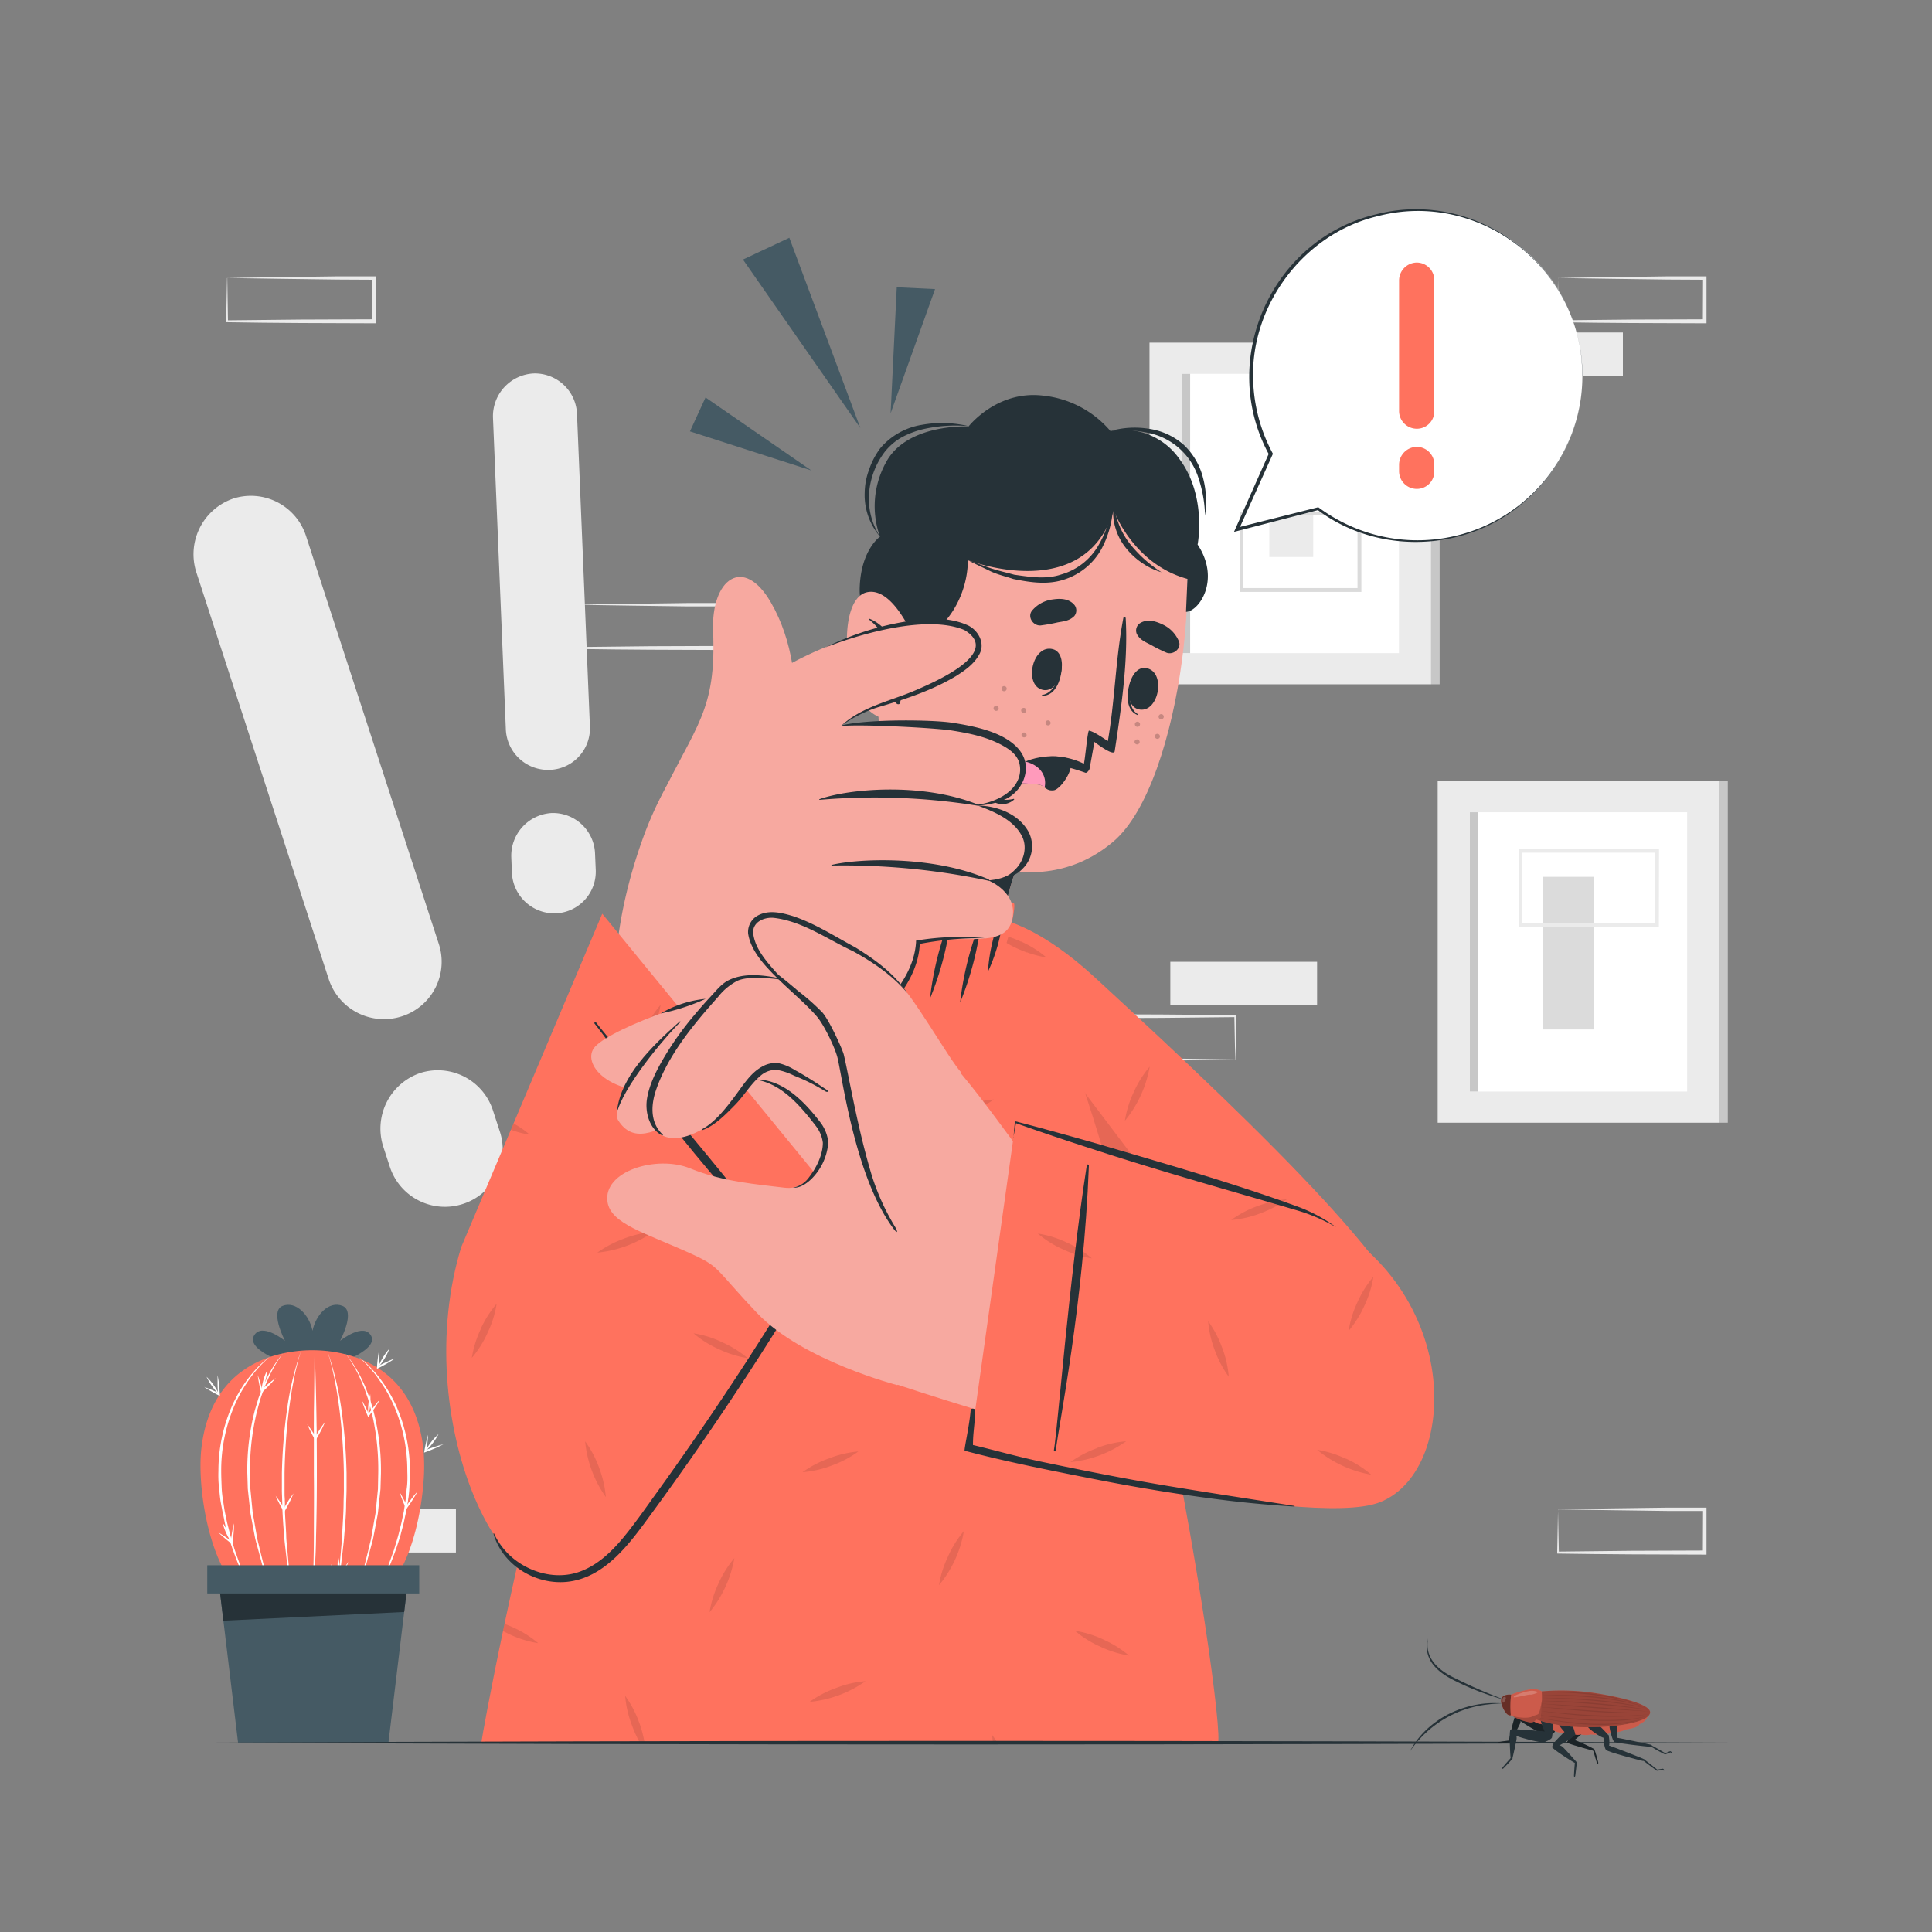 <svg xmlns="http://www.w3.org/2000/svg" viewBox="0 0 500 500"><rect x="0" y="0" width="500" height="500" fill="#808080" stroke="none"/><g id="freepik--background-complete--inject-470"><rect x="382.01" y="86.05" width="37.98" height="11.19" transform="translate(802.01 183.29) rotate(180)" style="fill:#ebebeb"></rect><path d="M403.2,71.94c6.33-.1,22.29-.36,28.41-.42l9.57,0h.46v.46l0,11.19v.5h-.5l-19-.07c-4.73,0-14.26-.14-19-.21H403v-.22l.22-11.19Zm0,0,.23,11.19-.23-.23c4.74-.06,14.26-.16,19-.2l19-.07-.5.5.05-11.19.45.46-9.41-.05c-6-.06-22.34-.31-28.57-.41Z" style="fill:#ebebeb"></path><path d="M360.82,71.94c6.33-.1,22.3-.36,28.41-.42l9.58,0h.45v.46l0,11.19v.5h-.5l-19-.07c-4.73,0-14.27-.14-19-.21h-.23v-.22l.22-11.19Zm0,0,.23,11.19-.23-.23c4.74-.06,14.26-.16,19-.2l19-.07-.5.5,0-11.19.46.46-9.42-.05c-6-.06-22.34-.31-28.57-.41Z" style="fill:#ebebeb"></path><path d="M58.82,71.94c6.32-.1,22.29-.36,28.4-.42l9.58,0h.46v.46l0,11.19v.5h-.5l-19-.07c-4.73,0-14.26-.14-19-.21h-.23v-.22l.23-11.19Zm0,0L59,83.13l-.22-.23c4.74-.06,14.25-.16,19-.2l19-.07-.5.5,0-11.19.46.46-9.42-.05c-6-.06-22.34-.31-28.56-.41Z" style="fill:#ebebeb"></path><rect x="80" y="390.6" width="37.98" height="11.19" transform="translate(197.99 792.38) rotate(180)" style="fill:#ebebeb"></rect><path d="M58.82,376.49c6.32-.11,22.29-.36,28.4-.42l9.58,0h.46v.46l0,11.19v.5h-.5l-19-.07c-4.73,0-14.26-.14-19-.21h-.23v-.22l.23-11.19Zm0,0L59,387.68l-.22-.23c4.74-.06,14.25-.16,19-.2l19-.07-.5.5,0-11.19.46.45-9.42,0c-6-.06-22.34-.31-28.56-.41Z" style="fill:#ebebeb"></path><path d="M149.51,156.48c6.33-.1,22.29-.35,28.41-.41l9.57,0H188v.46l0,11.19v.5h-.5l-19-.07c-4.73,0-14.26-.14-19-.2h-.23v-.22l.22-11.19Zm0,0,.22,11.19-.22-.22c4.74-.07,14.26-.17,19-.21l19-.07-.5.5,0-11.19.46.46-9.41,0c-6-.06-22.34-.32-28.57-.42Z" style="fill:#ebebeb"></path><path d="M403.2,390.58c6.33-.1,22.29-.35,28.41-.41l9.57,0h.46v.46l0,11.19v.51h-.5l-19-.07c-4.73,0-14.26-.14-19-.2H403v-.23l.22-11.19Zm0,0,.23,11.19-.23-.22c4.74-.07,14.26-.17,19-.21l19-.07-.5.5.05-11.19.45.46-9.41,0c-6-.06-22.34-.32-28.57-.42Z" style="fill:#ebebeb"></path><rect x="302.88" y="248.91" width="37.98" height="11.19" style="fill:#ebebeb"></rect><path d="M319.67,274.21c-6.33.1-22.29.36-28.41.42l-9.57,0h-.46v-.46l0-11.19v-.5h.5l19,.07c4.73,0,14.26.14,19,.21h.23V263l-.23,11.19Zm0,0L319.45,263l.22.23c-4.74.06-14.25.16-19,.2l-19,.07.5-.5,0,11.19-.46-.46,9.42.05c6,.06,22.33.31,28.56.41Z" style="fill:#ebebeb"></path><path d="M85.06,253.35,50.78,148a15.24,15.24,0,0,1,9.68-19,15,15,0,0,1,18.76,9.77L113.5,244.1A14.83,14.83,0,0,1,104.08,263,15.05,15.05,0,0,1,85.06,253.35Zm34.8,58.21a15,15,0,0,1-19-9.68l-1.7-5.22a15.21,15.21,0,0,1,9.68-19,15,15,0,0,1,18.75,9.76l1.7,5.22A14.81,14.81,0,0,1,119.86,311.56Z" style="fill:#ebebeb"></path><path d="M130.91,188.72l-3.33-80.63A11.09,11.09,0,0,1,138.1,96.65a10.92,10.92,0,0,1,11.23,10.54l3.33,80.63a10.77,10.77,0,0,1-10.32,11.42A10.94,10.94,0,0,1,130.91,188.72Zm13,47.65a11,11,0,0,1-11.43-10.53l-.16-4a11.08,11.08,0,0,1,10.52-11.43A10.91,10.91,0,0,1,154,221l.17,4A10.8,10.8,0,0,1,143.87,236.37Z" style="fill:#ebebeb"></path><rect x="372.07" y="202.14" width="72.89" height="88.42" style="fill:#ebebeb"></rect><rect x="380.4" y="210.21" width="56.23" height="72.28" style="fill:#fff"></rect><rect x="380.4" y="210.21" width="2.19" height="72.28" style="fill:#c7c7c7"></rect><rect x="444.96" y="202.14" width="2.19" height="88.42" style="fill:#c7c7c7"></rect><rect x="399.24" y="226.92" width="13.26" height="39.5" style="fill:#dbdbdb"></rect><path d="M429.31,240H393V219.68h36.35ZM394,239h34.35V220.68H394Z" style="fill:#ebebeb"></path><rect x="297.49" y="88.68" width="72.89" height="88.42" style="fill:#ebebeb"></rect><rect x="305.82" y="96.75" width="56.23" height="72.28" style="fill:#fff"></rect><rect x="305.82" y="96.75" width="2.19" height="72.28" style="fill:#c7c7c7"></rect><rect x="370.39" y="88.68" width="2.19" height="88.42" style="fill:#c7c7c7"></rect><rect x="328.5" y="115.43" width="11.36" height="28.72" style="fill:#ebebeb"></rect><path d="M352.32,153.19H320.8v-20.8h31.52Zm-30.52-1h29.52v-18.8H321.8Z" style="fill:#dbdbdb"></path></g><g id="freepik--Character--inject-470"><path d="M283.22,252.83c47.52,43.7,82.27,78.14,84.55,95,5.43,40-18.17,41.25-21.93,40.93-25.63-2.21-74.43-78.55-93.89-120.47C234.6,230.87,257.87,229.51,283.22,252.83Z" style="fill:#FF725E"></path><path d="M293.42,282.62a27,27,0,0,0-2.3,7.43,30.21,30.21,0,0,0,6.42-14A27.08,27.08,0,0,0,293.42,282.62ZM351.31,337a27.22,27.22,0,0,0-2.29,7.43,27.7,27.7,0,0,0,4.12-6.59,27.15,27.15,0,0,0,2.29-7.42A27.45,27.45,0,0,0,351.31,337Zm-87.06-93.32a27.15,27.15,0,0,0-7.42-2.29,30,30,0,0,0,14,6.41A27.2,27.2,0,0,0,264.25,243.67Zm84,133.79a26.67,26.67,0,0,0-7.41-2.31,30.07,30.07,0,0,0,14,6.43A26.87,26.87,0,0,0,348.27,377.46Zm-32-28.73a27.73,27.73,0,0,0-3.61-6.87,27.29,27.29,0,0,0,1.73,7.57A27.59,27.59,0,0,0,318,356.3,26.93,26.93,0,0,0,316.27,348.73Zm9.22-36.62a27,27,0,0,0-6.87,3.62A27,27,0,0,0,326.2,314a27.66,27.66,0,0,0,6.87-3.63A27.28,27.28,0,0,0,325.49,312.11Z" style="opacity:0.1"></path><path d="M358.13,385.09a20.14,20.14,0,0,1-12.29,3.64c-25.63-2.21-74.43-78.56-93.88-120.47-7-15.07-7.39-24.29-3.71-28.39Z" style="opacity:0.1"></path><path d="M315.14,451.18l-190.55-.32c.48-3.92,32.23-180.67,78.32-221.39,15.83-14,46.11-3.6,49.91-.49C289.69,259.08,317.92,448.89,315.14,451.18Z" style="fill:#FF725E"></path><path d="M208.12,307.23a26.64,26.64,0,0,0-2.29,7.43,30.06,30.06,0,0,0,6.41-14A27.39,27.39,0,0,0,208.12,307.23Zm-22.19,102.6a27.56,27.56,0,0,0-2.3,7.41,30.21,30.21,0,0,0,6.42-14A27.74,27.74,0,0,0,185.93,409.83Zm59.41-7a26.9,26.9,0,0,0-2.32,7.41,29.62,29.62,0,0,0,6.43-14A27.41,27.41,0,0,0,245.34,402.82Zm19-159.11h0l-.08,0a27.15,27.15,0,0,0-7.42-2.29,27.37,27.37,0,0,0,6.58,4.12c.82.36,1.64.7,2.48,1C265.37,245.54,264.86,244.61,264.34,243.71ZM276,321.53a27.19,27.19,0,0,0-7.41-2.29,26.89,26.89,0,0,0,6.57,4.12,27.89,27.89,0,0,0,7.42,2.31A27.14,27.14,0,0,0,276,321.53Zm9.62,102.81a27.16,27.16,0,0,0-7.42-2.3,26.76,26.76,0,0,0,6.58,4.12,27.07,27.07,0,0,0,7.41,2.3A27.51,27.51,0,0,0,285.6,424.34Zm-152.91-3.21c-.7-.31-1.41-.6-2.12-.87-.14.63-.27,1.25-.4,1.87l1.68.83a27.3,27.3,0,0,0,7.41,2.29A27.2,27.2,0,0,0,132.69,421.13Zm54.17-73.76a27,27,0,0,0-7.41-2.31,26.67,26.67,0,0,0,6.59,4.13,27.45,27.45,0,0,0,7.41,2.3A27.31,27.31,0,0,0,186.86,347.37ZM256.76,449a21,21,0,0,0,.25,2.11h1.15A22.68,22.68,0,0,0,256.76,449ZM213.19,256.24a27.66,27.66,0,0,0-3.63-6.87,27.65,27.65,0,0,0,1.73,7.57,27.32,27.32,0,0,0,3.63,6.87A26.93,26.93,0,0,0,213.19,256.24Zm26,84.47a27.57,27.57,0,0,0-3.61-6.87A30.19,30.19,0,0,0,241,348.28,27.3,27.3,0,0,0,239.21,340.71Zm-84.16,39.16a27.2,27.2,0,0,0-3.63-6.85,29.83,29.83,0,0,0,5.36,14.42A27.65,27.65,0,0,0,155.05,379.87Zm10.37,65.89a27.24,27.24,0,0,0-3.61-6.87,27.3,27.3,0,0,0,1.74,7.57,33.88,33.88,0,0,0,2,4.47h1.27A31.44,31.44,0,0,0,165.42,445.76Zm118.46-71a27.59,27.59,0,0,0-6.87,3.61A30,30,0,0,0,291.45,373,26.59,26.59,0,0,0,283.88,374.75ZM216.4,436.84a27.47,27.47,0,0,0-6.88,3.61A30.05,30.05,0,0,0,224,435.09,26.21,26.21,0,0,0,216.4,436.84ZM161.46,320.56a30.85,30.85,0,0,0-5.74,2.82h0c-.08.23-.15.47-.22.7a29.65,29.65,0,0,0,6.66-1.65,27.45,27.45,0,0,0,6.87-3.62A27.3,27.3,0,0,0,161.46,320.56Zm53.11,56.86A27.28,27.28,0,0,0,207.7,381a26.93,26.93,0,0,0,7.57-1.73,27.55,27.55,0,0,0,6.88-3.63A27.28,27.28,0,0,0,214.57,377.42Zm35.08-91.15a28.27,28.27,0,0,0-6.87,3.61,30,30,0,0,0,14.44-5.34A26.93,26.93,0,0,0,249.65,286.27Z" style="opacity:0.1"></path><path d="M244.53,262.08C233.23,261.9,219,241,215.15,226c-.26-1,3.54-10.23,7.63-21.62,2.46-6.92,5-14.68,6.86-21.94.37-1.49,42.7,22.56,42.7,22.56S264,219,260.91,231.69a16.13,16.13,0,0,0-.44,3.06c0,.14,0,.31-.06.51C259.9,241.14,255.45,262.24,244.53,262.08Z" style="fill:#f7a9a0"></path><path d="M232.39,183.29c-1,12.8-.85,44.36,23.29,51a28.31,28.31,0,0,0,4.71.93,1.7,1.7,0,0,0,.07-.52,18.68,18.68,0,0,1,.43-3c3.13-12.69,11.46-26.76,11.46-26.76S241.81,187.59,232.39,183.29Z" style="fill:#263238"></path><path d="M238.44,127.44c-9.73,14.42-15.42,63-7.25,76.67C243,224,269.46,233.65,288.13,217.8c18.09-15.36,24.39-78.74,14.6-91.93C288.32,106.45,252.82,106.14,238.44,127.44Z" style="fill:#f7a9a0"></path><path d="M274.8,172c0-.13-.29.11-.3.25-.5,3.33-1.62,7.06-4.81,7.62-.1,0-.12.19,0,.19C273.43,180.19,274.87,175.22,274.8,172Z" style="fill:#263238"></path><path d="M272.47,168c-5.26-1.36-7.6,9.25-2.73,10.51S276.87,169.13,272.47,168Z" style="fill:#263238"></path><path d="M292.82,175.68c.05-.12.22.21.19.35-.82,3.26-1.2,7.14,1.54,8.88.08.05,0,.21-.07.18C291,183.79,291.52,178.64,292.82,175.68Z" style="fill:#263238"></path><path d="M296.5,172.88c5.38.75,3.49,11.45-1.49,10.76S292,172.26,296.5,172.88Z" style="fill:#263238"></path><path d="M269.3,161.86a43.36,43.36,0,0,0,4.39-.78c1.69-.31,3.06-.39,4.33-1.64a2.3,2.3,0,0,0,.09-2.81c-1.37-1.69-3.53-1.81-5.57-1.51a8.34,8.34,0,0,0-5.34,2.78C265.73,159.5,267.3,162,269.3,161.86Z" style="fill:#263238"></path><path d="M301.86,168.9a41.1,41.1,0,0,1-4-2c-1.52-.8-2.81-1.27-3.66-2.84a2.29,2.29,0,0,1,.73-2.71c1.8-1.21,3.9-.7,5.77.18a8.32,8.32,0,0,1,4.3,4.22C306,167.68,303.73,169.64,301.86,168.9Z" style="fill:#263238"></path><path d="M267.89,197.94c4.53-.77,9.77.91,13.08,2.06.39,0,.89-.65,1-1v0l1.27-7c.82.66,5,3.75,5.24,2.43,1.66-11,3.51-23.16,2.85-34.42a.31.31,0,0,0-.62,0c-2,10.47-2.17,21.23-4,31.78-1.36-.88-3.57-2.45-4.88-2.7-.38,0-1,7.48-1.33,8.57,0,0-6.21-3.4-12.36-1.11C266.55,197.09,265.74,198.3,267.89,197.94Z" style="fill:#263238"></path><path d="M272.71,204.53c2-.25,6.51-7.14,3.41-8.28s-10.95-.66-14.65,3.55c-3.25,3.69,6.8,2.57,8.19,3.52C270.82,204.11,271.26,204.72,272.71,204.53Z" style="fill:#263238"></path><path d="M269.67,203.33a7.77,7.77,0,0,0,.66.47c.61-2.4-.58-5.65-5-6.71a10.7,10.7,0,0,0-3.89,2.69C258.24,203.48,268.28,202.38,269.67,203.33Z" style="fill:#ff9abb"></path><path d="M256.3,204.35c.62.93,1.18,2.14,2.35,2.49a8.79,8.79,0,0,0,3.68-.09.11.11,0,0,1,.1.19,4.5,4.5,0,0,1-4.51.92c-1.42-.57-1.89-2-2-3.42C255.94,204.24,256.21,204.22,256.3,204.35Z" style="fill:#263238"></path><path d="M229.42,165.64c11.51,3.69,21.05-8.77,21.06-20.68,0,0,30.12,11.77,37.75-12.87,0,0,5,13.89,19.08,17.73l-.37,8.53c3.42-.14,9-8.39,3-17.42,0,0,2.51-12.6-4.84-22.33a17.52,17.52,0,0,0-17.68-7,26.5,26.5,0,0,0-17.64-9.23c-11.84-1.35-19.12,8-19.12,8s-16.15-.84-21.46,9.47a23.39,23.39,0,0,0-1.46,19.05s-4.92,3.36-5.25,13.19C222.26,158.31,226,164.53,229.42,165.64Z" style="fill:#263238"></path><path d="M288.08,129.71a29.6,29.6,0,0,1-1.43,6.12,25.84,25.84,0,0,1-2.57,5.63,16.26,16.26,0,0,1-9.41,7.2c-3.89,1.33-8.13.65-12.19.07-2-.56-4.06-1-6-1.65s-3.94-1.45-6-2.12c1.87,1,3.79,1.86,5.7,2.8s4,1.38,6.05,2.08c4.15.84,8.57,1.56,12.85.25a17,17,0,0,0,10-8.05A25.54,25.54,0,0,0,288.08,129.71Z" style="fill:#263238"></path><path d="M250.64,110.28a29.64,29.64,0,0,0-12.09-.33,17.83,17.83,0,0,0-10.69,6,19.65,19.65,0,0,0-2.91,5.5,18,18,0,0,0-1.17,6.07,16.54,16.54,0,0,0,3.94,11.32,18.21,18.21,0,0,1-2.8-11.27,20.33,20.33,0,0,1,4.1-10.69,15.17,15.17,0,0,1,4.34-3.7,22.85,22.85,0,0,1,5.43-2.08A37.87,37.87,0,0,1,250.64,110.28Z" style="fill:#263238"></path><path d="M287.4,111.55A30.38,30.38,0,0,1,297,112,17.16,17.16,0,0,1,310.25,124a32.65,32.65,0,0,1,1.61,9.47,24.06,24.06,0,0,0-.52-9.8,17.62,17.62,0,0,0-5.06-8.61,17.42,17.42,0,0,0-9.09-4.11A22.73,22.73,0,0,0,287.4,111.55Z" style="fill:#263238"></path><path d="M300.59,148.09a33.3,33.3,0,0,1-8.2-7.4,20.17,20.17,0,0,1-2.71-4.7,24.7,24.7,0,0,1-1.46-5.37,13.79,13.79,0,0,0,.38,5.74,15,15,0,0,0,2.61,5.23,18.63,18.63,0,0,0,4.22,4A17.37,17.37,0,0,0,300.59,148.09Z" style="fill:#263238"></path><path d="M238.33,169.41s-6.19-17.93-14-16.13-6.15,25.7,1,30.94A8.42,8.42,0,0,0,237.35,183Z" style="fill:#f7a9a0"></path><path d="M225,160.12c-.13-.05-.2.12-.11.2,4.94,3.85,6.41,9.87,6.94,15.82-1.07-2.54-3-4.31-6.34-3.12-.18.06-.1.33.06.34a5.18,5.18,0,0,1,5,3.3,24.25,24.25,0,0,1,1.36,5.18c.12.57,1.1.56,1.07-.07v-.14C235.08,174.55,232.39,163,225,160.12Z" style="fill:#263238"></path><g style="opacity:0.2"><path d="M258.42,183.55a.67.67,0,0,1-1.27-.42.68.68,0,0,1,.84-.42A.67.67,0,0,1,258.42,183.55Z"></path><path d="M271.86,187.31a.67.67,0,0,1-1.27-.42.66.66,0,0,1,.84-.42A.67.67,0,0,1,271.86,187.31Z"></path><path d="M265.66,190.41a.67.67,0,0,1-1.27-.42.67.67,0,0,1,1.27.42Z"></path><path d="M260.5,178.44a.67.67,0,0,1-.84.43.67.67,0,1,1,.84-.43Z"></path><path d="M265.57,184.07a.66.66,0,0,1-.84.42.66.66,0,1,1,.42-1.26A.68.68,0,0,1,265.57,184.07Z"></path><path d="M301.15,185.69a.67.67,0,1,1-.43-.84A.66.66,0,0,1,301.15,185.69Z"></path><path d="M295,187.65a.66.66,0,0,1-.84.42.67.67,0,0,1-.42-.84.66.66,0,1,1,1.26.42Z"></path><path d="M294.91,192.23a.67.67,0,0,1-1.27-.42.68.68,0,0,1,.84-.42A.67.67,0,0,1,294.91,192.23Z"></path><path d="M300.17,190.76a.66.66,0,0,1-.84.42.67.67,0,0,1-.43-.84.67.67,0,0,1,1.27.42Z"></path></g><path d="M211.62,227.68S216,207,218.43,206.63s12.42,19.31,21.89,23.64,20.35,3,21.92,3.35-3.88,18.57-5.83,22.54c-2.3,4.67-6.36,8.95-13.64,7.29C229.3,260.37,212.51,237.47,211.62,227.68Z" style="fill:#FF725E"></path><path d="M219.86,212.17a45.8,45.8,0,0,1-5.15,16,45.6,45.6,0,0,1,5.15-16Z" style="fill:#263238"></path><path d="M259.82,235.27a46,46,0,0,1-4.15,16.24,45.55,45.55,0,0,1,4.15-16.24Z" style="fill:#263238"></path><path d="M254,237.89a80.82,80.82,0,0,1-5.52,21.57A80.35,80.35,0,0,1,254,237.89Z" style="fill:#263238"></path><path d="M246.2,236.86a80.45,80.45,0,0,1-5.52,21.57,80.73,80.73,0,0,1,5.52-21.57Z" style="fill:#263238"></path><path d="M238,232.51a80.81,80.81,0,0,1-5.51,21.57A80.33,80.33,0,0,1,238,232.51Z" style="fill:#263238"></path><path d="M231.21,227.18a72.69,72.69,0,0,1-5.24,20.5,72.69,72.69,0,0,1,5.24-20.5Z" style="fill:#263238"></path><path d="M225.07,220.08a57.58,57.58,0,0,1-5.37,18,57.24,57.24,0,0,1,5.37-18Z" style="fill:#263238"></path><path d="M150.39,404.05c18-7.73,57.25-72.84,75.08-139.94,2.76-10.38-55.7-38.6-60.69-28.26-6.29,13-42,85.63-43.06,89.62C112.46,359.19,138.18,409.29,150.39,404.05Z" style="fill:#f7a9a0"></path><path d="M170.65,207.18c9.36-19.53,14.75-23.1,13.9-43.78-.56-13.56,7.86-19.74,14.94-7.52,11.58,20,4.79,47.71-.33,56.64Z" style="fill:#f7a9a0"></path><path d="M159.25,253.74s-.71-15.16,7.21-37c5.47-15.07,21-46.53,68.07-55.31,11.16-2.09,28.54,2.85,11.55,12.88-12.06,7.12-21.87,8-28.13,13.4,0,0,21.36,8.91,23,20.17.73,5,2.43,18.82,2.22,29.73a43.21,43.21,0,0,1-5.53.92s2.35,14.17-12.18,25.53Z" style="fill:#f7a9a0"></path><path d="M174,203.24c7.35-4.06,23.09-12.42,38.33-14.77,16.94-2.62,50.26-3.09,52.07,9.43,1.32,9.18-11.39,10.48-11.39,10.48s13.82,2.71,13.2,11.26c-.57,7.8-10.46,8.21-10.46,8.21s8.1,3.09,6.11,10.49c-2.4,8.91-19,1-29.19,7.91C230.35,247.8,174,203.24,174,203.24Z" style="fill:#f7a9a0"></path><path d="M212.09,206.82c7.55-2.68,26.25-4.39,40.68,1.28.33.12.41.44.09.39A168.09,168.09,0,0,0,212.12,207C212,207,212,206.85,212.09,206.82Z" style="fill:#263238"></path><path d="M215.23,223.84c6.75-1.65,26.1-2.55,40.53,3.7.33.14.38.46.06.39A180.67,180.67,0,0,0,215.25,224C215.15,224,215.14,223.86,215.23,223.84Z" style="fill:#263238"></path><path d="M246.41,189.07c-4.32-.7-23.56-1.7-28.52-1.18-.12,0-.16-.17,0-.19,7.31-1.69,23.58-1.41,28.37-.68s10.64,1.85,14.67,4.52c6.09,4,4.57,8.83,3.87,10.52a9.43,9.43,0,0,1-4.28,4.62,19.06,19.06,0,0,1-7.52,1.77c-.12,0-.16-.18,0-.19,3.79-.52,8.48-2.46,10.24-6a6.65,6.65,0,0,0,.46-5.11c-.71-2-2.5-3.26-4.26-4.23C255.4,190.69,250.85,189.78,246.41,189.07Z" style="fill:#263238"></path><path d="M253,208.45c5.06.15,10.59,2.12,13.21,6.87a8.14,8.14,0,0,1-1.56,9.51,7.29,7.29,0,0,1-5.18,2.32,7.32,7.32,0,0,0,3-1.87c2.5-2.27,3.56-6.07,1.92-9.05-2.22-4.14-7.1-6.17-11.43-7.78Z" style="fill:#263238"></path><path d="M217.86,187.7c5.37-4.92,12.81-6.31,19.29-9.15,4.86-2.11,22.25-9.6,12.43-15.5-9.52-4-26.59.84-36,4.52A74.44,74.44,0,0,1,234,160.92c5.31-.91,11.13-1.41,16.25.81,2.8,1.16,4.82,4.68,3.23,7.54-1.33,2.55-3.77,4.25-6.09,5.71-6.21,3.71-13.13,6-20,8a33.42,33.42,0,0,0-9.5,4.74Z" style="fill:#263238"></path><path d="M212,305c3.79-13.39,8.4-27.91,12.74-41.16l.07-.21a40.58,40.58,0,0,0,4.5-4.21c4-4.32,7.37-9.59,7.76-15.57l0-.41a66.76,66.76,0,0,1,17.9-.62,81.62,81.62,0,0,0-17.32,1.54l.4-.48c-.14,6.3-3.57,12-7.7,16.52a41,41,0,0,1-4.47,4.26l.25-.36-3.4,10.22c-3.32,9.81-7.11,20.78-10.76,30.48Z" style="fill:#263238"></path><path d="M155.86,236.47l63.3,77.28s-51.6,84.09-68.79,94.25c-19.92,11.77-44.53-41-31-85.26Z" style="fill:#FF725E"></path><path d="M210.41,303.06a36,36,0,0,0-2.29,4.17,26.64,26.64,0,0,0-2.29,7.43,27.94,27.94,0,0,0,4.12-6.59,36.09,36.09,0,0,0,1.45-3.79Zm-86,40.93a27.34,27.34,0,0,0-2.3,7.43,27.19,27.19,0,0,0,4.12-6.59,26.86,26.86,0,0,0,2.3-7.41A27.71,27.71,0,0,0,124.37,344Zm42.42-77.34a27,27,0,0,0-2.3,7.42,30.18,30.18,0,0,0,6.42-14A27,27,0,0,0,166.79,266.65Zm20.07,80.72a27,27,0,0,0-7.41-2.31,26.67,26.67,0,0,0,6.59,4.13,27.45,27.45,0,0,0,7.41,2.3A27.31,27.31,0,0,0,186.86,347.37Zm-54-56.62-.69,1.63a23.36,23.36,0,0,0,4.87,1.26A23.13,23.13,0,0,0,132.89,290.75Zm22.16,89.12a27.2,27.2,0,0,0-3.63-6.85,29.83,29.83,0,0,0,5.36,14.42A27.65,27.65,0,0,0,155.05,379.87Zm6.41-59.31a28.27,28.27,0,0,0-6.87,3.61A29.92,29.92,0,0,0,169,318.82,27.3,27.3,0,0,0,161.46,320.56Z" style="opacity:0.1"></path><path d="M200.87,322.36c-24.94-26-42.76-52.31-47-57.45-.2-.25.21-.54.4-.29,3.93,5.27,28.78,33.24,47.07,57.42C201.52,322.32,201.11,322.61,200.87,322.36Z" style="fill:#263238"></path><path d="M212.11,303.84a.46.46,0,0,0-.72.58c1.72,2.3,5.91,8.25,6,8.81.07.38-8.6,14.1-11.42,18.76q-8.41,13.86-17.38,27.38T170,386.24c-2.93,4.06-5.8,8.23-9,12.06-2.9,3.42-6.29,6.62-10.53,8.28-7.53,3-16.67-.52-21.14-7.06a16.81,16.81,0,0,1-1.47-2.66c0-.08-.19,0-.16.05,2.32,8.09,10.79,13.28,19,12.47,9.92-1,16.36-10.08,21.75-17.45q10-13.64,19.41-27.68t18.3-28.57c2.93-4.79,13.37-22.52,13.43-22.93S213.07,305,212.11,303.84Z" style="fill:#263238"></path><path d="M354.42,382.22c-19.24,3.61-64.82-4.57-127.1-25.51-10.18-3.43,0-68.44,11.2-65.95,14.12,3.14,93.89,23.66,97.71,25.27C368.43,329.65,367.21,379.82,354.42,382.22Z" style="fill:#f7a9a0"></path><path d="M270.42,306.19c-3.5-3.5-20.83-29.56-28.3-35.11s-39.44-14.56-47.43-14.82-35.82,9.35-40.67,14.6c-3.89,4.21,3.63,13.41,19.66,11.27,15-2,18.46-3.22,22.83-2.75s17.82,10.26,17,16.69c-.49,3.78-3.62,12.17-10.46,11.31s-15.85-1.48-24.44-5-22.61.67-21.39,8.67c.87,5.72,9.75,8,21.84,13.5,7.53,3.45,5.93,3.78,16.93,15.32,11.71,12.29,36.24,18.6,36.24,18.6Z" style="fill:#f7a9a0"></path><path d="M240.64,268.24c-9.43-6.34-30.67-15.91-47.22-15.16-11.19.51-37.15,31-33.43,36.87s9.36,3.44,17.26-1.2c2.88-1.69,16.43-14.48,20.64-12.31,6.06,3.13,18.3,17.5,18.3,17.5Z" style="fill:#f7a9a0"></path><path d="M159.73,287.13c1.13-8.53,8.51-16,16.18-22.78.11-.11.29.07.17.18-2,1.71-13.55,14.74-16.2,22.66C159.85,287.28,159.72,287.21,159.73,287.13Z" style="fill:#263238"></path><path d="M240.64,268.24c-9.43-6.34-30.67-15.91-47.22-15.16-11.19.51-28.3,32.46-24.58,38.35s12,2.84,19.61-4.18c2.45-2.27,9.16-13.33,13.37-11.15,6.06,3.12,20.91,11,20.91,11Z" style="fill:#f7a9a0"></path><path d="M181.7,292.24c3.38-1.84,6.3-5.6,8.57-8.66,2-2.66,3.91-5.85,6.88-7.49a6.94,6.94,0,0,1,4.3-.95,13.8,13.8,0,0,1,4.32,1.82c1.58.85,3.11,1.79,4.63,2.75s2,1.32,3.54,2.32c.63.41.29.79-.41.36a47.81,47.81,0,0,0-8-4,15.93,15.93,0,0,0-4.42-1.5,5.94,5.94,0,0,0-4.35,1.57c-2.54,2.16-4.26,5.19-6.6,7.56s-5.19,5.32-8.34,6.44C181.64,292.55,181.56,292.31,181.7,292.24Z" style="fill:#263238"></path><path d="M167.45,284.3c.66-4,2.74-7.85,4.79-11.27a80.13,80.13,0,0,1,7.39-10.26c1.39-1.66,2.82-3.3,4.3-4.88s2.77-3.28,4.64-4.21c5.12-2.55,11.82-.67,14.36-.3.15,0,.15.27,0,.25-2.08-.27-8.83-1.25-12.07.19a15.21,15.21,0,0,0-4.95,4.09c-1.25,1.41-2.5,2.81-3.71,4.24-4.94,5.83-9.78,12.41-12.33,19.68-1.42,4-1.71,8.64,1.63,11.79.12.11,0,.28-.17.21C168,292.11,166.88,287.75,167.45,284.3Z" style="fill:#263238"></path><path d="M248.92,277.73c-3.49-3.7-12.65-20.53-17.82-25s-26.88-18.59-34-15.48c-9,3.91,5.88,17.65,12.88,23s9.79,17.35,9.79,17.35Z" style="fill:#f7a9a0"></path><path d="M199.66,251c2.4,1.65,4.68,3.59,6.9,5.47a57.05,57.05,0,0,1,6.27,5.55c1.83,2.08,5.23,9.59,5.54,10.91,1.44,6.1,3.59,19.2,7.3,31.44a60.85,60.85,0,0,0,6,13.18c.64,1,.74,2-.35.54-10.24-13.57-13.46-40.5-14.68-44.74-.77-2.68-3.48-8.29-5.32-10.38-3.67-4.19-8.19-7.55-11.9-11.7C199.24,251.1,199.49,250.88,199.66,251Z" style="fill:#263238"></path><path d="M208,258.76c-5-4-13.44-10.4-14.39-17.2a4.87,4.87,0,0,1,2.2-4.44c2.92-1.79,6.36-.94,9.34-.05,5.8,1.93,10.85,5.24,16.18,8.1,5.16,3.17,10.1,6.79,13.51,11.86-3.82-4.59-8.89-8-14.06-10.85-6.72-3.14-12.93-7.66-20.3-8.61-2.61-.34-5.75,1-5.56,3.92.49,4.31,3.88,7.8,6.68,11,2,2.21,4.21,4.24,6.4,6.29Z" style="fill:#263238"></path><path d="M182.61,258.5A53.09,53.09,0,0,1,171,262.28a27.81,27.81,0,0,1,11.61-3.78Z" style="fill:#263238"></path><path d="M195.42,279.37c7.23-.15,12.85,5.82,16.94,11.16a10.14,10.14,0,0,1,2,5.11,14.82,14.82,0,0,1-4.47,9.58c-1.26,1.17-2.9,2.28-4.68,2.16a6.66,6.66,0,0,0,4.14-2.66c1.93-2.48,3.62-5.89,3.6-9a8.9,8.9,0,0,0-1.82-4.34c-4-5.19-8.87-11-15.7-12Z" style="fill:#263238"></path><path d="M262.84,290.43,251,374.82s87.4,21.19,106,14c21.58-8.35,21.62-59.52-21.5-76.33Z" style="fill:#FF725E"></path><path d="M330,310.79h0a35.68,35.68,0,0,0-4.49,1.32,27,27,0,0,0-6.87,3.62A27,27,0,0,0,326.2,314a30.74,30.74,0,0,0,5.5-2.69Zm-46.11,64a27.59,27.59,0,0,0-6.87,3.61A30,30,0,0,0,291.45,373,26.59,26.59,0,0,0,283.88,374.75Zm32.39-26a27.73,27.73,0,0,0-3.61-6.87,27.29,27.29,0,0,0,1.73,7.57A27.59,27.59,0,0,0,318,356.3,26.93,26.93,0,0,0,316.27,348.73Zm32,28.73a26.67,26.67,0,0,0-7.41-2.31,30.07,30.07,0,0,0,14,6.43A26.87,26.87,0,0,0,348.27,377.46ZM276,321.53a27.19,27.19,0,0,0-7.41-2.29,26.89,26.89,0,0,0,6.57,4.12,27.89,27.89,0,0,0,7.42,2.31A27.14,27.14,0,0,0,276,321.53ZM351.31,337a27.22,27.22,0,0,0-2.29,7.43,27.7,27.7,0,0,0,4.12-6.59,27.15,27.15,0,0,0,2.29-7.42A27.45,27.45,0,0,0,351.31,337Z" style="opacity:0.1"></path><path d="M281.8,301.68c-1.34,36-7.83,67.1-8.56,73.75,0,.31-.54.22-.49-.09,1.06-6.49,3.86-43.8,8.51-73.76C281.32,301.23,281.81,301.33,281.8,301.68Z" style="fill:#263238"></path><path d="M335,389.73c-11-1.72-22-3.38-33-5.21s-21.86-4-32.73-6.28c-6-1.27-11.51-2.85-17.47-4.27,0-3.24.47-5.08.59-9,0-.49-1.14-.57-1.18-.08-.33,4.25-1.82,10.48-1.54,10.56,10.76,2.86,22.45,5.15,33.37,7.31s22,4,33.13,5.39c6.24.79,12.49,1.35,18.76,1.74A.08.08,0,0,0,335,389.73Z" style="fill:#263238"></path><path d="M262.27,294.54c.13-1.45.24-2.91.4-4.37C269.81,292,276.92,294,284,296c17.48,5.17,35,10.11,52.16,16.39a40.47,40.47,0,0,1,9.64,5.22,45.4,45.4,0,0,0-10-4.33c-17.46-5.15-35-10-52.33-15.67-6.94-2.24-13.85-4.54-20.74-7l.26-.17c-.23,1.37-.51,2.73-.77,4.09Z" style="fill:#263238"></path></g><g id="freepik--Lines--inject-470"><polygon points="222.66 110.77 192.28 67.17 204.28 61.54 222.66 110.77" style="fill:#455a64"></polygon><polygon points="209.97 121.75 178.56 111.64 182.59 102.87 209.97 121.75" style="fill:#455a64"></polygon><polygon points="230.49 106.96 232.08 74.34 241.99 74.82 230.49 106.96" style="fill:#455a64"></polygon></g><g id="freepik--Plant--inject-470"><path d="M80.88,354c-5.67,0-17.14-4.47-15.21-8.21s7.84,1.06,8.09,1.21c-.17-.28-4-7.76-.59-9.05s6.86,2.3,7.71,6.45c.86-4.15,4.23-7.79,7.72-6.45s-.42,8.77-.59,9.05c.25-.15,6.19-4.88,8.08-1.21S86.55,354,80.88,354Z" style="fill:#455a64"></path><path d="M109.51,384.58a70.31,70.31,0,0,1-1.44,9.3c-1.35,6.09-3.56,12-6.73,16a58.68,58.68,0,0,1-20.52,3.86,58.68,58.68,0,0,1-20.52-3.86c-6.76-8.45-9.17-25.83-8.21-34.77,1.75-16.14,11.39-22.31,19.76-24.52h0a35.55,35.55,0,0,1,9-1.15c8.21,0,26.28,3,28.74,25.68A50.49,50.49,0,0,1,109.51,384.58Z" style="fill:#FF725E"></path><path d="M81.42,349.39c.23,5.36.36,10.73.46,16.09S82,376.2,82,381.57s-.06,10.72-.21,16.09a130.34,130.34,0,0,1-1.13,16l.21-2,.11-2c.09-1.34.09-2.68.13-4q.1-4,.12-8c0-5.36.07-10.72,0-16.08l0-16.09C81.34,360.12,81.35,354.76,81.42,349.39Z" style="fill:#fff"></path><path d="M77.93,349.5A67.59,67.59,0,0,0,76,357.29c-.53,2.62-.92,5.26-1.26,7.91a155.39,155.39,0,0,0-1.1,16l0,4c0,1.34,0,2.67.07,4,0,2.67.24,5.34.36,8,0,1.33.19,2.66.3,4l.36,4,.91,8c-.44-2.64-.87-5.28-1.26-7.94l-.46-4c-.15-1.33-.32-2.66-.4-4-.22-2.67-.42-5.35-.47-8,0-1.34-.12-2.68-.1-4v-4a138.86,138.86,0,0,1,1.27-16A78.9,78.9,0,0,1,77.93,349.5Z" style="fill:#fff"></path><path d="M73.29,350.17a33.26,33.26,0,0,0-4.07,7.08c-.27.63-.56,1.24-.8,1.88l-.69,1.92-.34,1c-.11.32-.19.65-.28,1l-.55,2a63.32,63.32,0,0,0-1.85,16.17l.09,4.08.39,4.07.2,2c.1.67.23,1.34.35,2l.69,4a16.94,16.94,0,0,0,.43,2l.48,2,1,4,2.42,7.84c-.94-2.57-1.84-5.15-2.76-7.74l-1.07-4-.54-2a19.4,19.4,0,0,1-.48-2l-.76-4.05c-.12-.67-.26-1.35-.36-2l-.22-2-.44-4.1L64,381.14A61.17,61.17,0,0,1,66,364.82l.6-2c.1-.33.19-.66.3-1l.37-1L68,359c.26-.64.57-1.25.86-1.88A31.12,31.12,0,0,1,73.29,350.17Z" style="fill:#fff"></path><path d="M69.87,351.1a29.56,29.56,0,0,0-5.55,6.16,36,36,0,0,0-3.95,7.26,42.31,42.31,0,0,0-3.12,16.14c0,1.38.06,2.76.11,4.14s.22,2.75.46,4.12l.31,2.05.42,2c.13.68.28,1.35.46,2l.51,2c.35,1.34.78,2.66,1.18,4l1.39,3.92,1.55,3.86,1.69,3.81A81.37,81.37,0,0,1,59,397.19c-.36-1.35-.79-2.69-1-4.06l-.44-2.05L57.17,389c-.26-1.37-.34-2.77-.5-4.16s-.19-2.79-.14-4.19a41.76,41.76,0,0,1,3.33-16.36A36,36,0,0,1,64,357.05a33,33,0,0,1,2.7-3.19A22.74,22.74,0,0,1,69.87,351.1Z" style="fill:#fff"></path><path d="M84.69,349.54a78.9,78.9,0,0,1,3.73,15.63,138.68,138.68,0,0,1,1.27,16l0,4c0,1.34-.08,2.68-.11,4,0,2.68-.25,5.35-.47,8-.08,1.34-.25,2.67-.4,4l-.46,4c-.39,2.65-.82,5.3-1.26,7.94l.91-8,.36-4c.11-1.33.25-2.66.3-4,.12-2.68.34-5.34.36-8,0-1.34.1-2.68.07-4l0-4a152.44,152.44,0,0,0-1.1-16c-.34-2.65-.73-5.29-1.26-7.91A67.08,67.08,0,0,0,84.69,349.54Z" style="fill:#fff"></path><path d="M89.34,350.21a31.21,31.21,0,0,1,4.38,6.93c.29.62.6,1.24.86,1.87l.74,1.93.37,1c.11.33.2.66.31,1l.59,2a61.17,61.17,0,0,1,2,16.32l-.12,4.12-.44,4.1-.22,2.05c-.1.68-.24,1.35-.36,2l-.76,4a20.23,20.23,0,0,1-.48,2l-.54,2-1.07,4c-.92,2.59-1.82,5.17-2.76,7.74l2.42-7.84,1-4,.48-2a16.94,16.94,0,0,0,.43-2l.69-4c.12-.67.25-1.34.35-2l.2-2,.4-4.07.08-4.08A63.45,63.45,0,0,0,96.06,365l-.55-2c-.09-.33-.17-.66-.27-1l-.35-1-.68-1.92c-.25-.64-.54-1.25-.81-1.88A32.73,32.73,0,0,0,89.34,350.21Z" style="fill:#fff"></path><path d="M92.75,351.13a22.81,22.81,0,0,1,3.13,2.77,31.61,31.61,0,0,1,2.7,3.19,36.57,36.57,0,0,1,4.19,7.25,41.92,41.92,0,0,1,3.32,16.35c0,1.4-.07,2.8-.13,4.2s-.25,2.79-.5,4.16l-.34,2.07-.44,2.05c-.25,1.37-.68,2.7-1,4.05a81.46,81.46,0,0,1-6.35,15.43l1.7-3.81,1.54-3.87,1.4-3.91c.39-1.33.82-2.65,1.18-4l.5-2c.18-.67.33-1.35.46-2l.42-2,.31-2.05c.25-1.36.31-2.74.47-4.11s.15-2.76.1-4.14a42.09,42.09,0,0,0-3.12-16.14,36.31,36.31,0,0,0-4-7.27A30.08,30.08,0,0,0,92.75,351.13Z" style="fill:#fff"></path><path d="M79.5,368.56a35.19,35.19,0,0,1,2.37,3.58h-.43c.41-.72.83-1.44,1.27-2.14.22-.35.45-.7.68-1s.47-.68.73-1c-.15.39-.33.76-.5,1.14s-.36.75-.55,1.12c-.38.73-.78,1.46-1.2,2.18l-.22.37-.21-.37A37.14,37.14,0,0,1,79.5,368.56Z" style="fill:#fff"></path><path d="M81.48,366.7a15.59,15.59,0,0,1,.18,5.56,15,15,0,0,1-.18-5.56Z" style="fill:#fff"></path><path d="M98.08,349.56a36.16,36.16,0,0,1,0,4.29l-.36-.23c.73-.39,1.47-.75,2.23-1.1.37-.18.75-.35,1.13-.51s.77-.32,1.17-.45c-.34.24-.7.46-1.05.68l-1.06.64c-.73.41-1.45.81-2.19,1.18l-.39.2,0-.43A38.42,38.42,0,0,1,98.08,349.56Z" style="fill:#fff"></path><path d="M100.75,349.08a14.2,14.2,0,0,1-1.22,2.51,13.89,13.89,0,0,1-1.66,2.25,15.27,15.27,0,0,1,2.88-4.76Z" style="fill:#fff"></path><path d="M93.63,362.39a36.21,36.21,0,0,1,1.94,3.83l-.42-.05c.48-.67,1-1.33,1.5-2,.26-.33.53-.65.8-1s.55-.63.84-.92c-.2.37-.42.72-.63,1.07s-.45.71-.68,1.05c-.46.69-.94,1.36-1.43,2l-.26.35-.17-.4A36.57,36.57,0,0,1,93.63,362.39Z" style="fill:#fff"></path><path d="M95.81,360.78a13.7,13.7,0,0,1,0,2.79,14.54,14.54,0,0,1-.48,2.75,13.71,13.71,0,0,1,0-2.79A13.56,13.56,0,0,1,95.81,360.78Z" style="fill:#fff"></path><path d="M85.57,404.77a35.19,35.19,0,0,1,2.37,3.58h-.43c.4-.72.83-1.44,1.27-2.14.22-.35.45-.7.68-1s.47-.68.73-1c-.15.38-.33.76-.5,1.14s-.36.75-.55,1.12c-.38.73-.78,1.46-1.2,2.17l-.22.38-.21-.37A38.18,38.18,0,0,1,85.57,404.77Z" style="fill:#fff"></path><path d="M87.55,402.91a14.56,14.56,0,0,1,.34,2.77,13.76,13.76,0,0,1-.16,2.79,15,15,0,0,1-.18-5.56Z" style="fill:#fff"></path><path d="M66.7,355.89A36.68,36.68,0,0,1,67.94,360l-.42-.13c.6-.57,1.21-1.13,1.84-1.68l1-.8c.33-.25.65-.52,1-.76-.26.33-.54.64-.81.95s-.56.61-.85.91q-.87.9-1.77,1.74l-.32.3-.1-.42A37.25,37.25,0,0,1,66.7,355.89Z" style="fill:#fff"></path><path d="M69.13,354.68a13.31,13.31,0,0,1-.48,2.75,12.7,12.7,0,0,1-1,2.62,14.14,14.14,0,0,1,.48-2.75A13.3,13.3,0,0,1,69.13,354.68Z" style="fill:#fff"></path><path d="M110.78,371.33a37.91,37.91,0,0,1-.46,4.27l-.33-.27q1.16-.45,2.34-.84c.39-.13.79-.26,1.19-.37s.8-.23,1.21-.32c-.37.2-.75.37-1.12.56s-.75.35-1.13.51c-.77.33-1.54.64-2.31.92l-.41.15.07-.42A35.72,35.72,0,0,1,110.78,371.33Z" style="fill:#fff"></path><path d="M113.48,371.16a14,14,0,0,1-1.5,2.35,13.63,13.63,0,0,1-1.9,2.05,13.68,13.68,0,0,1,1.5-2.36A13.52,13.52,0,0,1,113.48,371.16Z" style="fill:#fff"></path><path d="M71.34,387.11a36.82,36.82,0,0,1,2.4,3.55h-.43c.4-.73.82-1.45,1.25-2.15.22-.36.44-.71.67-1s.46-.69.71-1c-.14.4-.32.77-.49,1.15s-.35.76-.53,1.13q-.56,1.11-1.17,2.19l-.22.38-.21-.37A36.18,36.18,0,0,1,71.34,387.11Z" style="fill:#fff"></path><path d="M73.29,385.23a15.6,15.6,0,0,1,.24,5.56,15.6,15.6,0,0,1-.24-5.56Z" style="fill:#fff"></path><path d="M56.52,396.6A33,33,0,0,1,60.08,399l-.4.17c.1-.83.22-1.65.35-2.47.07-.4.15-.81.23-1.22s.17-.81.28-1.22c0,.42,0,.84,0,1.25s-.05.83-.08,1.25c-.07.82-.15,1.65-.26,2.47l-.06.43-.34-.27A37.38,37.38,0,0,1,56.52,396.6Z" style="fill:#fff"></path><path d="M57.63,394.12A14.31,14.31,0,0,1,59,396.55a13.31,13.31,0,0,1,.92,2.64,15.45,15.45,0,0,1-2.3-5.07Z" style="fill:#fff"></path><path d="M52.84,358.94a36.3,36.3,0,0,1,3.95,1.68l-.36.24c-.06-.83-.1-1.65-.12-2.48,0-.42,0-.83,0-1.25s0-.83,0-1.24c.09.4.15.82.22,1.23s.11.82.15,1.23c.09.83.16,1.65.21,2.48l0,.43-.39-.19A37.31,37.31,0,0,1,52.84,358.94Z" style="fill:#fff"></path><path d="M53.46,356.31a15.26,15.26,0,0,1,3.22,4.53,13.45,13.45,0,0,1-1.81-2.12A14.08,14.08,0,0,1,53.46,356.31Z" style="fill:#fff"></path><path d="M103.42,386.16a37.08,37.08,0,0,1,2,3.78l-.43,0c.47-.68,1-1.35,1.46-2l.78-1c.27-.31.53-.64.82-.94-.19.37-.4.73-.61,1.09s-.43.71-.65,1.06c-.45.7-.91,1.39-1.39,2.06l-.26.35-.17-.39A35.15,35.15,0,0,1,103.42,386.16Z" style="fill:#fff"></path><path d="M105.56,384.49a15.3,15.3,0,0,1-.35,5.56,15.3,15.3,0,0,1,.35-5.56Z" style="fill:#fff"></path><polygon points="56.71 410.24 105.44 410.24 100.53 450.98 61.61 450.98 56.71 410.24" style="fill:#455a64"></polygon><polygon points="56.71 410.24 57.81 419.43 104.6 417.18 105.44 410.24 56.71 410.24" style="fill:#263238"></polygon><rect x="53.64" y="405.09" width="54.86" height="7.29" style="fill:#455a64"></rect></g><g id="freepik--speech-bubble--inject-470"><path d="M409.52,97.24a42.83,42.83,0,0,1-68.37,34.39l-21,5.36,8.74-19.54a42.84,42.84,0,1,1,80.62-20.21Z" style="fill:#fff"></path><path d="M409.52,97.24a43.18,43.18,0,0,1-16.1,33.53c-14.86,12.16-37.1,12.71-52.48,1.15l.3.06-21,5.44-.88.23.37-.84,8.7-19.56,0,.43c-13.36-24.47.58-55.8,27.72-62.22,26.74-6.87,53.55,14.23,53.32,41.78Zm0,0C409.63,69.76,383,48.88,356.33,56c-19.06,4.59-32.95,23.28-32,42.83a42.69,42.69,0,0,0,5.1,18.61l-.1.22-8.78,19.52-.51-.6,21-5.28.17,0,.14.1A43.39,43.39,0,0,0,351.6,137a42.66,42.66,0,0,0,57.92-39.79Z" style="fill:#263238"></path><path d="M362.08,106.36V72.55a4.64,4.64,0,0,1,4.6-4.6,4.56,4.56,0,0,1,4.52,4.6v33.81a4.51,4.51,0,0,1-4.52,4.6A4.59,4.59,0,0,1,362.08,106.36Zm4.6,20.17a4.59,4.59,0,0,1-4.6-4.6v-1.68a4.64,4.64,0,0,1,4.6-4.6,4.56,4.56,0,0,1,4.52,4.6v1.68A4.51,4.51,0,0,1,366.68,126.53Z" style="fill:#FF725E"></path></g><g id="freepik--Table--inject-470"><path d="M52.85,451c126.3-.61,268-.61,394.3,0-126.3.62-268,.62-394.3,0Z" style="fill:#263238"></path></g><g id="freepik--Cockroach--inject-470"><path d="M389.37,439.9a69.29,69.29,0,0,1-13-5c-4.4-2.16-8.25-5.54-6.78-10.9-1,5.19,2.8,8.35,7.06,10.36a126.28,126.28,0,0,0,12.69,5.51Z" style="fill:#263238"></path><path d="M364.84,453.33c3.9-7.51,12.21-12.1,20.52-12.54,1.19-.06,2.39,0,3.57,0-1.18.12-2.37.12-3.54.28a28.09,28.09,0,0,0-20.55,12.25Z" style="fill:#263238"></path><path d="M393,445.05a43.48,43.48,0,0,0,6.61,3.87c.25.05,2.37-.08,2.69-.65.11-.18.51-1,.36-1.15-.37-.45-8.43-3.31-8.94-3.46a2.56,2.56,0,0,0-1.3-.09C392.25,443.68,392.78,444.81,393,445.05Z" style="fill:#263238"></path><path d="M400.82,442.82c-.38.25,0,3.69.19,4s1.32.91,1.55.72a7.61,7.61,0,0,0,.88-2.82C403.39,444.13,401.08,442.64,400.82,442.82Z" style="fill:#263238"></path><path d="M392.4,443.57c-.49.41-1.93,6.71-1.9,7s.24.45.44.08,2.39-4.29,2.49-4.74a2.36,2.36,0,0,0,0-1.21C393.33,444.42,392.62,443.39,392.4,443.57Z" style="fill:#263238"></path><path d="M390.58,450.45c-.28,0-2.71.35-2.89.44s-.08.29.15.29,2.79-.22,2.9-.27S390.84,450.44,390.58,450.45Z" style="fill:#263238"></path><g style="opacity:0.3"><path d="M393,445.05a43.48,43.48,0,0,0,6.61,3.87c.25.05,2.37-.08,2.69-.65.11-.18.51-1,.36-1.15-.37-.45-8.43-3.31-8.94-3.46a2.56,2.56,0,0,0-1.3-.09C392.25,443.68,392.78,444.81,393,445.05Z"></path><path d="M400.82,442.82c-.38.25,0,3.69.19,4s1.32.91,1.55.72a7.61,7.61,0,0,0,.88-2.82C403.39,444.13,401.08,442.64,400.82,442.82Z"></path><path d="M392.4,443.57c-.49.41-1.93,6.71-1.9,7s.24.45.44.08,2.39-4.29,2.49-4.74a2.36,2.36,0,0,0,0-1.21C393.33,444.42,392.62,443.39,392.4,443.57Z"></path><path d="M390.58,450.45c-.28,0-2.71.35-2.89.44s-.08.29.15.29,2.79-.22,2.9-.27S390.84,450.44,390.58,450.45Z"></path></g><path d="M407.49,450.31a37.5,37.5,0,0,0,3.07-2.71c.13-.29-2.23-.69-2.61-.53a16,16,0,0,0-2.4,3.88C405.67,451.13,407.28,450.46,407.49,450.31Z" style="fill:#263238"></path><path d="M412.38,453.1c-.61-.2-6.75-1.83-6.83-2.15s1.32-.73,1.94-.64a40.53,40.53,0,0,1,5.08,2.35C412.75,452.83,412.64,453.18,412.38,453.1Z" style="fill:#263238"></path><path d="M413.27,456.21c.14.32.43.24.35-.09s-.83-3.12-1-3.32-.35,0-.28.3S413.22,456.07,413.27,456.21Z" style="fill:#263238"></path><g style="opacity:0.3"><path d="M407.49,450.31a37.5,37.5,0,0,0,3.07-2.71c.13-.29-2.23-.69-2.61-.53a16,16,0,0,0-2.4,3.88C405.67,451.13,407.28,450.46,407.49,450.31Z"></path><path d="M412.38,453.1c-.61-.2-6.75-1.83-6.83-2.15s1.32-.73,1.94-.64a40.53,40.53,0,0,1,5.08,2.35C412.75,452.83,412.64,453.18,412.38,453.1Z"></path><path d="M413.27,456.21c.14.32.43.24.35-.09s-.83-3.12-1-3.32-.35,0-.28.3S413.22,456.07,413.27,456.21Z"></path></g><path d="M392.53,440c-.44.9.56,2.24,2.54,4.08s3.47,2.18,3.81,2.06a5.08,5.08,0,0,0,2.81,1.47,4.78,4.78,0,0,0,3.23.8,3.11,3.11,0,0,0,2.31.34,2.7,2.7,0,0,0,1.87.12,5.66,5.66,0,0,0,2.67,0,6.12,6.12,0,0,0,2.73-.21,4.58,4.58,0,0,0,2.82-.33,7,7,0,0,0,3.42-.75s3.26-.4,3.47-1.3c0,0,2.23-1,2.05-2-.31-1.88-8.54-5-17.78-5.78C398.7,437.62,393.34,438.29,392.53,440Z" style="fill:#FF725E"></path><path d="M392.53,440c-.44.9.56,2.24,2.54,4.08s3.47,2.18,3.81,2.06a5.08,5.08,0,0,0,2.81,1.47,4.78,4.78,0,0,0,3.23.8,3.11,3.11,0,0,0,2.31.34,2.7,2.7,0,0,0,1.87.12,5.66,5.66,0,0,0,2.67,0,6.12,6.12,0,0,0,2.73-.21,4.58,4.58,0,0,0,2.82-.33,7,7,0,0,0,3.42-.75s3.26-.4,3.47-1.3c0,0,2.23-1,2.05-2-.31-1.88-8.54-5-17.78-5.78C398.7,437.62,393.34,438.29,392.53,440Z" style="opacity:0.2"></path><path d="M414.9,449.7c-.95-.24-4-2.46-3.95-2.86s2.26-.62,2.55-.55a19.44,19.44,0,0,1,2.8,2.87C416.34,449.4,415.52,449.86,414.9,449.7Z" style="fill:#263238"></path><path d="M415,449.36a9.12,9.12,0,0,0,.38,3c.21.55.31.61.5.48a2.82,2.82,0,0,0,.6-1.29,8.49,8.49,0,0,0-.16-2.42C416.11,448.8,415.39,448.72,415,449.36Z" style="fill:#263238"></path><path d="M415.76,452.92c.2.46,8.95,2.74,9.39,2.8s.81-.1.49-.36-8.82-3.52-9.1-3.58S415.65,452.69,415.76,452.92Z" style="fill:#263238"></path><path d="M425.4,455.73c.19.17,3.31,2.51,3.39,2.54s1.54-.23,1.56-.23.2.21.24.21.13-.05.12-.11a.79.79,0,0,0-.33-.4c-.15,0-1.48.24-1.5.22s-3.11-2.48-3.18-2.48S425.33,455.66,425.4,455.73Z" style="fill:#263238"></path><path d="M416.58,446.73c-.2.27.67,3.26.9,3.64s.38.56.55.46a1.82,1.82,0,0,0,.37-1.21,22,22,0,0,0,.05-2.78C418.36,446.43,416.85,446.38,416.58,446.73Z" style="fill:#263238"></path><path d="M417.9,450.85c.44.28,8.53,1.2,9.34,1.24.43,0,.42-.44,0-.56s-8.37-1.78-8.87-1.82S417.64,450.68,417.9,450.85Z" style="fill:#263238"></path><path d="M427.34,452.05a40,40,0,0,0,3.58,2,14.7,14.7,0,0,0,1.38-.54c.07,0,.35.2.39.19s.07-.14,0-.19-.33-.31-.44-.3-1.22.49-1.26.5-3.41-2-3.5-1.94S427.31,452,427.34,452.05Z" style="fill:#263238"></path><path d="M403,452c.45-.17,4.13-2.26,4.62-3,.26-.43-.85-1.87-1.41-1.79s-3.69,3.35-4,3.79a2.58,2.58,0,0,0-.52,1.19C401.76,452.35,402.72,452.12,403,452Z" style="fill:#263238"></path><path d="M403.43,446.13c-.14.42,2.18,3,2.53,3.08s1.61-.06,1.68-.36a7.61,7.61,0,0,0-1-2.79C406.28,445.64,403.54,445.83,403.43,446.13Z" style="fill:#263238"></path><path d="M401.71,452.17c.22.6,5.68,4.06,6,4.14s.5-.08.22-.39-3.24-3.68-3.64-3.92a2.2,2.2,0,0,0-1.13-.42C402.82,451.59,401.62,451.91,401.71,452.17Z" style="fill:#263238"></path><path d="M407.58,456.24c-.06.33-.27,3.22-.23,3.44s.27.18.32-.09.42-3.27.39-3.42A.26.26,0,0,0,407.58,456.24Z" style="fill:#263238"></path><path d="M391.82,449.06a43.57,43.57,0,0,0,7.42,1.91c.26,0,2.26-.73,2.42-1.36,0-.21.22-1.07,0-1.21-.48-.33-9-.87-9.54-.87a2.43,2.43,0,0,0-1.27.27C390.75,447.94,391.56,448.88,391.82,449.06Z" style="fill:#263238"></path><path d="M398.75,444.77c-.29.34,1,3.55,1.27,3.78s1.53.51,1.7.25a7.74,7.74,0,0,0,.07-2.95C401.59,445.32,399,444.53,398.75,444.77Z" style="fill:#263238"></path><path d="M390.87,447.8c-.37.53,0,7,.1,7.28s.35.36.44,0,1.12-4.78,1.09-5.25a2.25,2.25,0,0,0-.32-1.16C392,448.37,391,447.57,390.87,447.8Z" style="fill:#263238"></path><path d="M391,454.94c-.24.22-2.14,2.41-2.25,2.62s.11.3.32.11,2.29-2.37,2.36-2.5S391.17,454.73,391,454.94Z" style="fill:#263238"></path><path d="M399,437.72,397.54,445A41,41,0,0,0,410.21,447c7.88.12,16.39-1.22,16.83-3.7s-9.78-4.47-14.66-5.2A59.26,59.26,0,0,0,399,437.72Z" style="fill:#FF725E"></path><path d="M399,437.72,397.54,445A41,41,0,0,0,410.21,447c7.88.12,16.39-1.22,16.83-3.7s-9.78-4.47-14.66-5.2A59.26,59.26,0,0,0,399,437.72Z" style="opacity:0.4"></path><g style="opacity:0.1"><path d="M397.67,444.5c9.23,1.41,18.92,2.74,28.05.19-9,2.92-18.9,1.59-28.05-.19Z"></path><path d="M398.94,438.05a67.18,67.18,0,0,1,26.26,3.23,85,85,0,0,0-26.26-3.23Z"></path><path d="M397.79,443.79c8.42.88,17,1.92,25.43.93a18,18,0,0,0,3.53-.85c-4.56,1.8-9.63,1.49-14.45,1.44a133.12,133.12,0,0,1-14.51-1.52Z"></path><path d="M398.93,438.68c9.17-.19,18.62.19,27.34,3.24-8.83-2.68-18.17-3.05-27.34-3.24Z"></path><path d="M398.37,440.87q14.36.76,28.66,2.08-14.34-.75-28.66-2.08Z"></path><path d="M398.07,442.76c9.57.89,19.24,1.87,28.84.87-9.56,1.37-19.32.39-28.84-.87Z"></path><path d="M398.24,441.75c8.5.42,20.41,1.69,28.8,1.5-9.6.5-19.24-.63-28.8-1.5Z"></path><path d="M398.67,439.38c9.35,0,18.82.48,27.9,2.8-9.16-1.95-18.55-2.44-27.9-2.8Z"></path><path d="M398.51,440.18a171.6,171.6,0,0,1,28.26,2.33c-9.39-1.12-18.8-2-28.26-2.33Z"></path></g><path d="M399,437.72a40.58,40.58,0,0,1-.26,6.64c-.11.46-1.2.67-1.2.67a1.68,1.68,0,0,1-1.56.73,14.89,14.89,0,0,1-5-1.88c-.28-.15-.21-4.61.08-5.3a22.37,22.37,0,0,1,5-1.38A4.24,4.24,0,0,1,399,437.72Z" style="fill:#FF725E"></path><path d="M399,437.72a40.58,40.58,0,0,1-.26,6.64c-.11.46-1.2.67-1.2.67a1.68,1.68,0,0,1-1.56.73,14.89,14.89,0,0,1-5-1.88c-.28-.15-.21-4.61.08-5.3a22.37,22.37,0,0,1,5-1.38A4.24,4.24,0,0,1,399,437.72Z" style="opacity:0.2"></path><path d="M398.74,444.36c-.11.47-1.2.68-1.2.68a1.7,1.7,0,0,1-1.56.72,14.6,14.6,0,0,1-5-1.88c1.35.7,5.11,1,5.78.16a4.24,4.24,0,0,0,1.28-.4c.46-.28.78-2.52,1-3.57A23.39,23.39,0,0,1,398.74,444.36Z" style="opacity:0.2"></path><path d="M391.76,439.23c-.22-.41,2.56-1.33,3.73-1.54a4.18,4.18,0,0,1,2.52.19c.07.18-1.45.77-2,.69S391.9,439.49,391.76,439.23Z" style="fill:#fff;opacity:0.2"></path><path d="M391,443.88s-.26.25-.89-.2-2.06-2.93-1.51-4.15,2.48-.95,2.48-.95A24.47,24.47,0,0,0,391,443.88Z" style="fill:#FF725E"></path><path d="M391,443.88s-.26.25-.89-.2-2.06-2.93-1.51-4.15,2.48-.95,2.48-.95A24.47,24.47,0,0,0,391,443.88Z" style="opacity:0.6"></path><path d="M389.19,439.2c-.4.15-.44,1.05-.25,1.4s.82-.87.77-1.17S389.51,439.09,389.19,439.2Z" style="fill:#fff;opacity:0.2"></path></g></svg>
